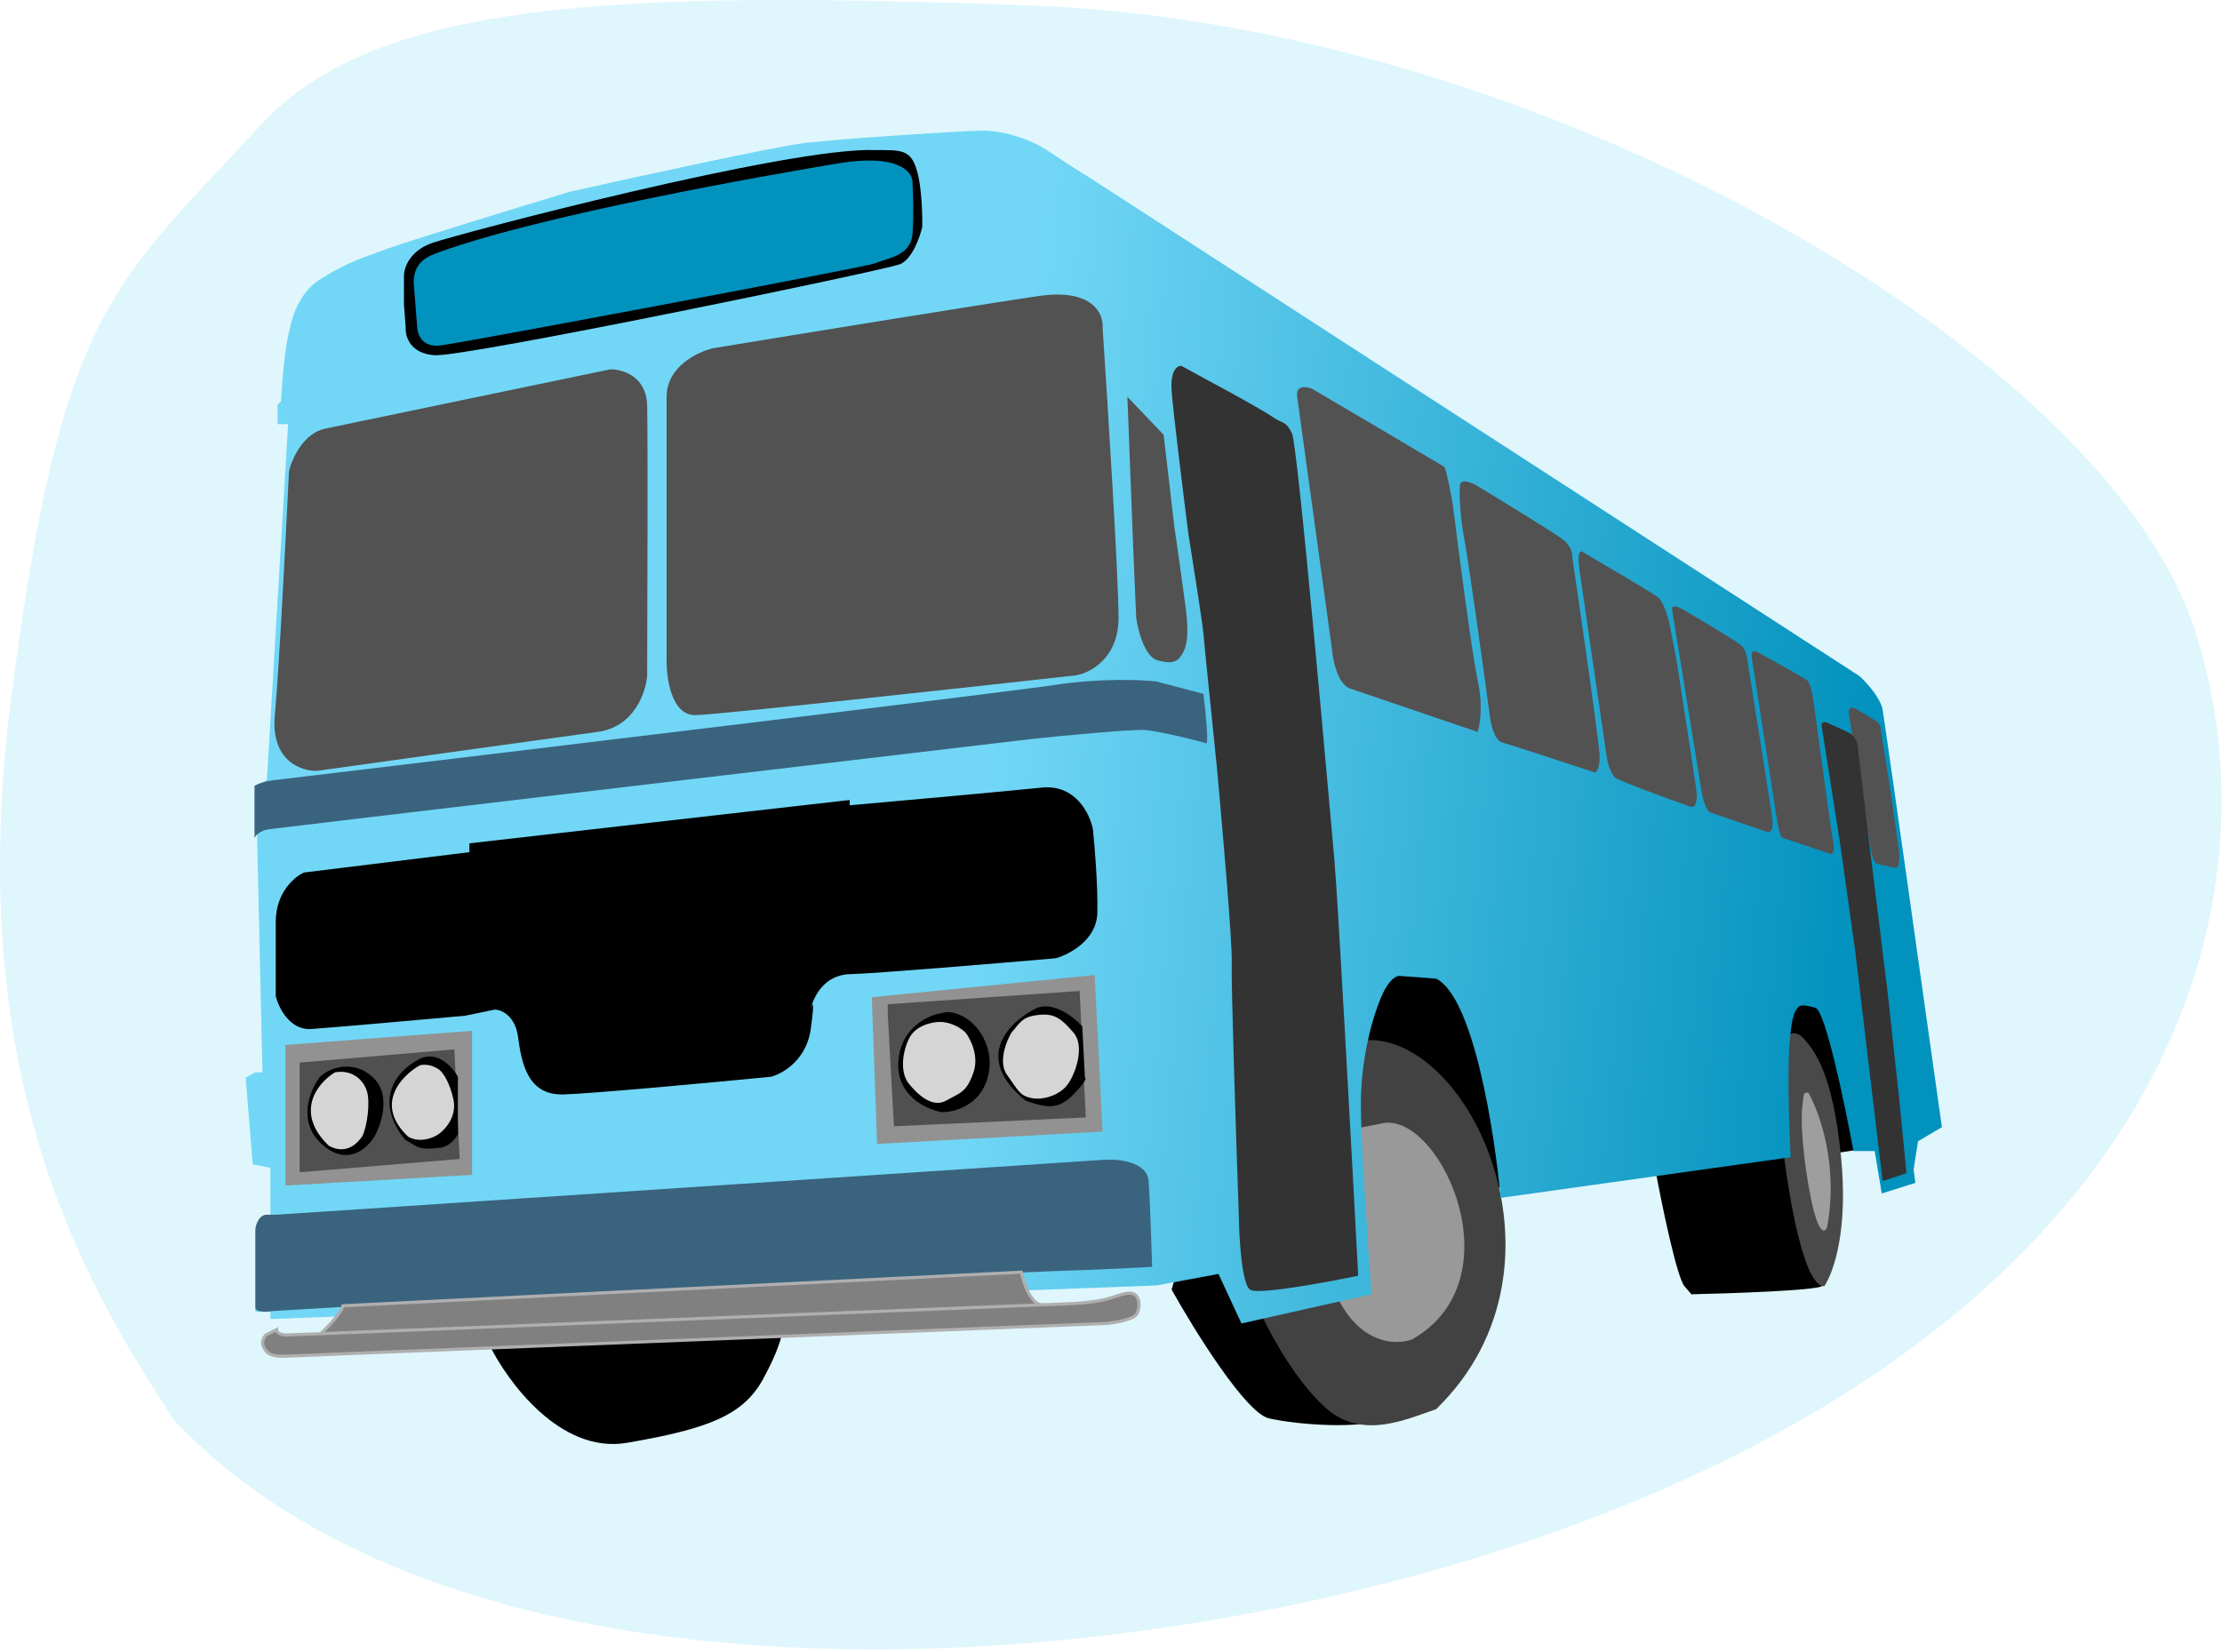 <svg width="710" height="528" viewBox="0 0 710 528" fill="none" xmlns="http://www.w3.org/2000/svg">
<path d="M3.497 223.749C19.497 98.949 35.497 91.749 83.497 39.749C120.42 -0.251 198.297 -3.051 329.497 1.749C493.497 7.749 673.497 113.749 701.497 201.749C729.497 289.749 692.011 411.459 517.497 481.749C373.497 539.749 149.497 553.749 55.497 453.749L55.305 453.452C29.949 414.084 -12.463 348.235 3.497 223.749Z" fill="#72D7F6" fill-opacity="0.23"/>
<path d="M584.608 319.531L571.609 318.401L562.849 349.485L583.478 368.984L592.803 367.571L595.064 365.875L584.608 319.531Z" fill="black"/>
<path d="M200.291 461.107C179.041 464.724 162.048 441.514 156.208 429.457L250.026 424.936C250.026 426.443 248.783 431.718 243.809 440.761C237.593 452.064 226.854 456.586 200.291 461.107Z" fill="black"/>
<path d="M470.444 307.946L437.664 302.859L426.925 354.29L448.402 358.811C457.633 369.361 478.695 387.522 489.094 375.766C499.493 364.011 480.993 325.654 470.444 307.946Z" fill="black"/>
<path d="M405.449 453.276C398.021 451.559 381.631 425.133 374.364 412.135C377.728 399.852 387.444 382.083 399.393 409.273C411.343 436.462 432.9 449.937 442.185 453.276C435.726 456.854 414.734 455.423 405.449 453.276Z" fill="black"/>
<path d="M458.857 450.369C506.558 404.251 467.618 325.748 433.142 332.813L416.752 337.334L403.753 421.545C406.767 427.95 415.057 442.682 424.099 450.369C435.403 459.977 448.967 453.76 458.857 450.369Z" fill="#424242"/>
<path d="M451.228 428.044C484.234 409.281 461.118 357.398 442.75 358.811L433.99 360.506C428.338 368.984 418.561 392.552 425.795 411.089C433.029 429.627 445.764 430.117 451.228 428.044Z" fill="#999999"/>
<path d="M538.264 411.089C535.777 408.151 531.011 384.997 528.939 373.788L571.044 367.006C575.848 381.135 584.778 409.733 582.065 411.089C579.352 412.446 553.241 413.35 540.525 413.633C540.807 414.009 540.751 414.028 538.264 411.089Z" fill="black"/>
<path d="M582.913 411.09C576.357 411.09 571.703 382.737 569.914 368.419V331.965C570.95 330.647 573.7 328.8 576.413 331.965C579.804 335.922 585.601 342.692 588.282 369.832C590.542 392.721 586.115 406.191 582.913 411.09Z" fill="#494949"/>
<path d="M583.76 392.439C587.603 372.771 581.405 355.42 577.826 349.203C576.13 349.203 576.413 349.203 575.848 354.29C575.283 359.376 576.413 372.092 578.674 383.113C580.934 394.134 582.913 394.134 583.76 392.439Z" fill="#9E9E9E"/>
<path d="M101.951 89.506C95.847 93.35 93.191 101.469 92.626 105.049C91.043 110.163 90.083 122.628 89.8 128.221L88.67 129.351V135.568H92.061L85.279 249.168L82.17 251.711V268.383L83.866 342.704H81.605L78.497 344.399L80.757 372.092L86.409 373.223V388.2L81.605 393.569V419.284H86.409V421.545L369.56 410.807L389.341 407.133L396.688 422.958L438.229 413.633C437.098 398.279 434.838 364.689 434.838 353.159C434.838 338.747 438.229 326.031 441.337 318.684C443.824 312.806 446.329 311.713 447.271 311.902L458.857 312.749C470.839 318.627 477.602 361.919 479.486 382.831L572.174 369.832C569.914 324.053 573.87 322.922 574.435 322.075C575 321.227 576.131 320.944 580.087 322.075C583.252 322.979 589.506 352.971 592.238 367.854H599.02L601.281 381.418L612.019 378.027L611.454 373.788L612.867 364.745L620.497 360.224C614.468 317.365 602.242 230.686 601.563 226.843C600.885 223 596.383 218.083 594.216 216.105L348.084 56.726C346.2 55.596 341.019 52.375 335.367 48.532C328.303 43.727 319.542 41.749 313.891 41.749C308.239 41.749 268.96 44.293 257.091 45.706C247.596 46.836 203.211 56.538 182.206 61.248C166.287 66.052 132.244 76.451 123.428 79.616C112.407 83.572 109.581 84.703 101.951 89.506Z" fill="url(#paint0_linear)"/>
<path d="M129.08 88.094V97.419L129.645 104.766C129.456 107.498 131.058 113.074 138.97 113.526C148.861 114.091 282.806 86.398 287.61 84.42C291.454 82.837 293.921 75.848 294.675 72.551C294.769 68.784 294.562 59.891 292.979 54.466C291.001 47.684 287.893 47.966 279.698 47.966C252.287 46.836 147.165 74.529 138.122 77.638C130.888 80.125 129.08 85.644 129.08 88.094Z" fill="black"/>
<path d="M133.318 104.766L132.188 90.354C132.188 83.572 136.709 81.884 140.666 80.464C173.728 68.595 244.092 56.161 267.829 52.205C286.819 49.04 291.566 54.843 291.566 58.139C291.755 61.342 292.019 69.16 291.566 74.812C291.001 81.877 283.372 82.521 279.698 84.137C277.155 85.256 147.73 109.57 140.666 110.418C135.014 111.096 133.413 106.933 133.318 104.766Z" fill="#0292BE"/>
<path d="M352.322 370.68L88.387 388.2H85.279C82.792 388.2 81.793 391.214 81.605 392.721V417.871C81.605 419.454 85.184 419.284 86.974 419.002L192.379 412.785C241.172 410.524 339.55 406.003 342.714 406.003C345.879 406.003 360.988 405.249 368.147 404.873C367.959 398.373 367.469 383.792 367.017 377.462C366.565 371.132 357.032 370.303 352.322 370.68Z" fill="#3A637E"/>
<path d="M84.996 426.631L88.387 424.936C88.387 425.501 89.009 426.631 91.496 426.631C91.886 426.631 95.851 426.484 102.516 426.226C104.683 424.195 109.129 419.567 109.581 417.306L326.324 406.568C327.078 410.102 329.489 417.136 333.107 416.994C336.282 416.868 338.504 416.782 339.606 416.741C354.866 416.176 355.148 414.198 359.952 413.35C364.756 412.502 364.474 418.154 363.061 420.132C361.93 421.714 356.373 422.675 353.735 422.958C268.018 426.349 95.565 433.187 91.496 433.413C86.409 433.696 84.996 432.283 84.148 430.305C83.47 428.723 84.431 427.197 84.996 426.631Z" fill="#808080"/>
<path d="M102.516 426.226C95.851 426.484 91.886 426.631 91.496 426.631C89.009 426.631 88.387 425.501 88.387 424.936L84.996 426.631C84.431 427.197 83.47 428.723 84.148 430.305C84.996 432.283 86.409 433.696 91.496 433.413C95.565 433.187 268.018 426.349 353.735 422.958C356.373 422.675 361.93 421.714 363.061 420.132C364.474 418.154 364.756 412.502 359.952 413.35C355.148 414.198 354.866 416.176 339.606 416.741C338.504 416.782 336.282 416.868 333.107 416.994M102.516 426.226C104.683 424.195 109.129 419.567 109.581 417.306L326.324 406.568C327.078 410.102 329.489 417.136 333.107 416.994M102.516 426.226C145.092 424.576 297.853 418.387 333.107 416.994" stroke="#AFAFAF"/>
<path d="M81.322 267.818V251.146C83.583 249.789 87.351 249.262 88.952 249.167C165.345 240.03 321.859 221.191 336.78 218.931C351.701 216.67 364.85 217.235 369.56 217.8L384.537 221.757C385.196 227.22 386.289 238.033 385.385 237.581C384.254 237.016 371.256 233.908 366.452 233.343C362.608 232.89 340.359 235.038 329.715 236.168C249.838 245.588 89.291 264.54 86.126 264.992C82.961 265.444 81.605 267.065 81.322 267.818Z" fill="#3A637E"/>
<path d="M91.213 378.874V346.377V333.943L150.839 329.422V375.483L91.213 378.874Z" fill="#929292"/>
<path d="M280.263 365.593L278.567 318.684L349.779 311.619L352.322 361.637L280.263 365.593Z" fill="#929292"/>
<path d="M285.632 359.941L283.654 323.77V320.944L344.975 316.706L346.953 357.115L285.632 359.941Z" fill="#505050"/>
<path d="M145.187 335.356L95.734 339.595V374.636L146.882 370.397L145.187 335.356Z" fill="#505050"/>
<path d="M103.082 365.876C94.717 358.641 99.031 348.355 102.234 344.117C106.19 340.443 114.385 338.747 120.037 345.247C124.558 350.446 121.921 358.905 120.037 362.485C117.87 366.629 111.446 373.11 103.082 365.876Z" fill="black"/>
<path d="M129.362 364.18C118.963 351.068 127.478 341.95 133.036 339.03C139.14 334.961 144.433 340.725 146.317 344.117V362.485C145.752 363.615 143.944 366.045 141.231 366.723C133.884 367.571 134.166 367.006 129.362 364.18Z" fill="black"/>
<path d="M287.045 339.312C287.723 328.461 296.559 324.43 300.892 323.77C304.412 322.64 308.387 324.995 309.935 326.314C312.855 328.574 318.073 335.356 315.586 344.399C313.1 353.442 304.754 355.514 300.892 355.42C295.994 354.572 286.367 350.164 287.045 339.312Z" fill="black"/>
<path d="M327.738 351.746C310.33 337.73 322.934 326.125 331.411 322.075C336.837 320.04 343.28 325.183 345.823 328.009L346.671 344.399C347.142 344.399 347.123 345.416 343.28 349.486C338.476 354.572 334.802 354.29 327.738 351.746Z" fill="black"/>
<path d="M105.06 366.158C93.983 355.533 101.386 346.095 107.039 342.703C111.842 341.856 115.782 344.348 117.212 348.638C118.342 352.029 117.4 359.753 115.799 363.05C114.48 365.122 110.712 369.323 105.06 366.158Z" fill="#D5D5D5"/>
<path d="M130.492 363.332C119.415 352.933 128.326 343.74 134.166 340.443C137.105 339.765 139.724 341.291 140.666 342.138C141.608 342.986 143.774 346.038 144.904 351.464C146.035 356.889 142.173 361.072 140.1 362.485C138.499 363.615 134.336 365.367 130.492 363.332Z" fill="#D5D5D5"/>
<path d="M290.436 331.965C292.471 327.67 297.877 326.596 300.327 326.596C304.17 326.596 307.391 328.857 308.522 329.987C310.123 332.06 312.873 337.504 311.065 342.704C308.804 349.203 306.826 349.203 302.305 351.746C297.783 354.29 292.979 349.486 290.436 346.377C287.893 343.269 287.893 337.334 290.436 331.965Z" fill="#D5D5D5"/>
<path d="M321.803 343.551C318.864 339.482 321.52 332.813 323.216 329.987C326.324 326.314 326.89 324.901 331.976 324.336C337.063 323.77 339.296 325.716 342.997 329.987C346.671 334.226 343.845 342.704 341.302 346.377C338.758 350.051 333.107 351.746 329.433 350.899C325.759 350.051 325.477 348.638 321.803 343.551Z" fill="#D5D5D5"/>
<path d="M425.512 206.78L414.492 126.808C413.962 122.965 417.474 123.511 419.296 124.265C433.048 132.365 460.723 148.68 461.401 149.132C462.079 149.584 463.567 157.421 464.227 161.283C466.111 176.449 470.331 208.871 472.139 217.235C473.948 225.6 472.893 231.836 472.139 233.908C460.271 229.858 435.516 221.418 431.447 220.061C427.378 218.705 425.795 210.642 425.512 206.78Z" fill="#525252"/>
<path d="M467.9 172.304C466.318 163.714 466.299 157.421 466.487 155.349C466.543 152.636 470.278 154.219 472.139 155.349C480.051 160.153 496.554 170.27 499.267 172.304C501.98 174.339 502.47 176.92 502.376 177.956C505.296 197.737 511.136 238.203 511.136 241.82C511.136 245.437 510.194 246.719 509.723 246.907C500.868 243.987 482.538 237.977 480.051 237.299C477.565 236.621 476.378 231.553 476.095 229.104C474.023 213.75 469.483 180.895 467.9 172.304Z" fill="#525252"/>
<path d="M504.636 181.63C503.958 176.656 504.919 175.978 505.484 176.26C512.549 180.405 527.243 189.09 529.504 190.672C531.765 192.255 533.272 198.114 533.743 200.845L535.721 211.019C537.416 221.945 541.033 245.381 541.938 251.711C542.842 258.041 540.807 258.305 539.677 257.645C532.518 255.102 517.805 249.733 516.222 248.602C514.64 247.472 513.679 243.61 513.396 241.82C510.759 223.829 505.314 186.603 504.636 181.63Z" fill="#525252"/>
<path d="M543.633 252.559L534.308 194.911C533.979 192.876 536.62 194.063 537.981 194.911C543.633 198.208 555.276 205.141 556.632 206.497C557.989 207.854 558.516 211.207 558.61 212.714C560.871 226.843 565.562 256.289 566.24 261.036C566.918 265.784 565.392 266.217 564.545 265.84C559.081 263.956 547.815 260.075 546.459 259.623C545.103 259.171 544.01 254.725 543.633 252.559Z" fill="#525252"/>
<path d="M567.653 261.036L559.741 210.171C559.338 207.581 560.891 207.961 561.719 208.475C566.523 211.113 576.413 216.614 577.543 217.518C578.674 218.422 579.522 223.923 579.804 226.561C581.5 239.183 585.06 265.332 585.738 268.949C586.417 272.566 585.456 273.093 584.891 272.905C580.181 271.304 570.535 268.044 569.631 267.818C568.727 267.592 567.936 263.203 567.653 261.036Z" fill="#525252"/>
<path d="M597.89 272.057L590.825 228.539C590.348 225.6 592.133 225.996 593.086 226.561C594.687 227.503 598.229 229.613 599.585 230.517C600.942 231.421 601.092 232.966 600.998 233.625L603.259 247.472C604.107 253.124 605.972 265.727 606.65 270.927C607.328 276.126 606.367 277.426 605.802 277.426C604.012 277.049 600.263 276.239 599.585 276.013C598.907 275.787 598.172 273.282 597.89 272.057Z" fill="#525252"/>
<path d="M362.213 177.956L360.235 126.808L371.821 138.959L375.212 168.065C376.06 173.906 377.981 187.338 378.885 194.346C380.016 203.106 379.168 206.78 377.755 209.04C376.342 211.301 374.929 212.431 369.843 211.019C365.773 209.888 363.626 201.505 363.061 197.454L362.213 177.956Z" fill="#525252"/>
<path d="M222.333 228.539C214.42 228.765 212.819 216.388 213.007 210.171V126.808C213.007 117.087 222.992 112.396 227.985 111.266C255.49 106.744 314.795 97.08 331.976 94.593C349.158 92.106 352.699 100.339 352.322 104.766C354.018 130.293 357.409 184.568 357.409 197.454C357.409 210.34 348.366 215.069 343.845 215.822C306.638 219.967 230.245 228.313 222.333 228.539Z" fill="#525252"/>
<path d="M194.922 118.048L103.929 136.981C96.921 138.439 93.285 146.631 92.343 150.545C91.401 170.42 89.178 213.844 87.822 228.539C86.466 243.233 96.299 246.53 101.386 246.342C126.348 242.857 179.21 235.49 190.966 233.908C202.721 232.325 206.414 221.192 206.791 215.822C206.885 191.049 207.017 139.129 206.791 129.634C206.565 120.139 198.784 117.953 194.922 118.048Z" fill="#525252"/>
<path d="M384.537 202.541C384.311 199.602 381.24 180.028 379.733 170.609C378.132 158.081 374.816 131.386 374.364 124.83C373.912 118.274 376.248 116.823 377.472 116.917L386.798 122.004C392.073 124.83 403.357 130.99 406.296 133.025C409.97 135.568 410.818 134.438 412.796 138.394C414.774 142.35 424.947 259.058 426.36 274.6C427.49 287.034 431.917 368.513 433.99 407.698C423.628 409.865 402.227 413.802 399.514 412.22C396.801 410.637 395.935 395.735 395.84 388.482C394.993 364.274 393.354 314.219 393.58 307.663C393.806 301.107 390.471 262.92 388.776 244.646C387.457 231.835 384.763 205.48 384.537 202.541Z" fill="#333333"/>
<path d="M587.999 269.796L582.065 231.93C581.888 230.799 582.933 230.705 583.478 230.799C584.985 231.459 588.564 233.06 590.825 234.19C593.086 235.321 593.651 237.864 593.651 238.994L597.324 269.796L602.976 315.575L606.65 349.203L609.193 374.918L601.563 377.462L597.042 339.595L592.803 303.989L587.999 269.796Z" fill="#333333"/>
<path d="M88.105 318.401V294.664C88.105 285.169 94.133 280.158 97.147 278.839L149.991 272.34V269.514L271.503 255.667V257.363C287.422 255.95 321.973 252.841 332.824 251.711C343.675 250.581 348.272 260.094 349.214 264.993C349.779 270.362 350.853 283.248 350.627 291.838C350.401 300.429 341.678 305.026 337.345 306.25C318.883 307.851 279.867 311.111 271.503 311.337C263.138 311.563 259.728 318.966 259.069 322.64C259.634 320.568 260.425 318.91 259.069 328.857C257.713 338.804 250.026 343.175 246.353 344.117C227.985 345.906 188.988 349.542 179.945 349.768C168.642 350.051 166.663 339.878 165.533 331.4C164.629 324.618 160.258 322.734 158.186 322.64L148.578 324.618C135.014 325.843 106.19 328.405 99.408 328.857C92.626 329.309 89.046 322.075 88.105 318.401Z" fill="black"/>
<defs>
<linearGradient id="paint0_linear" x1="78.214" y1="262.166" x2="590.26" y2="309.076" gradientUnits="userSpaceOnUse">
<stop offset="0.457" stop-color="#72D7F6"/>
<stop offset="1" stop-color="#0292BE"/>
</linearGradient>
</defs>
</svg>
